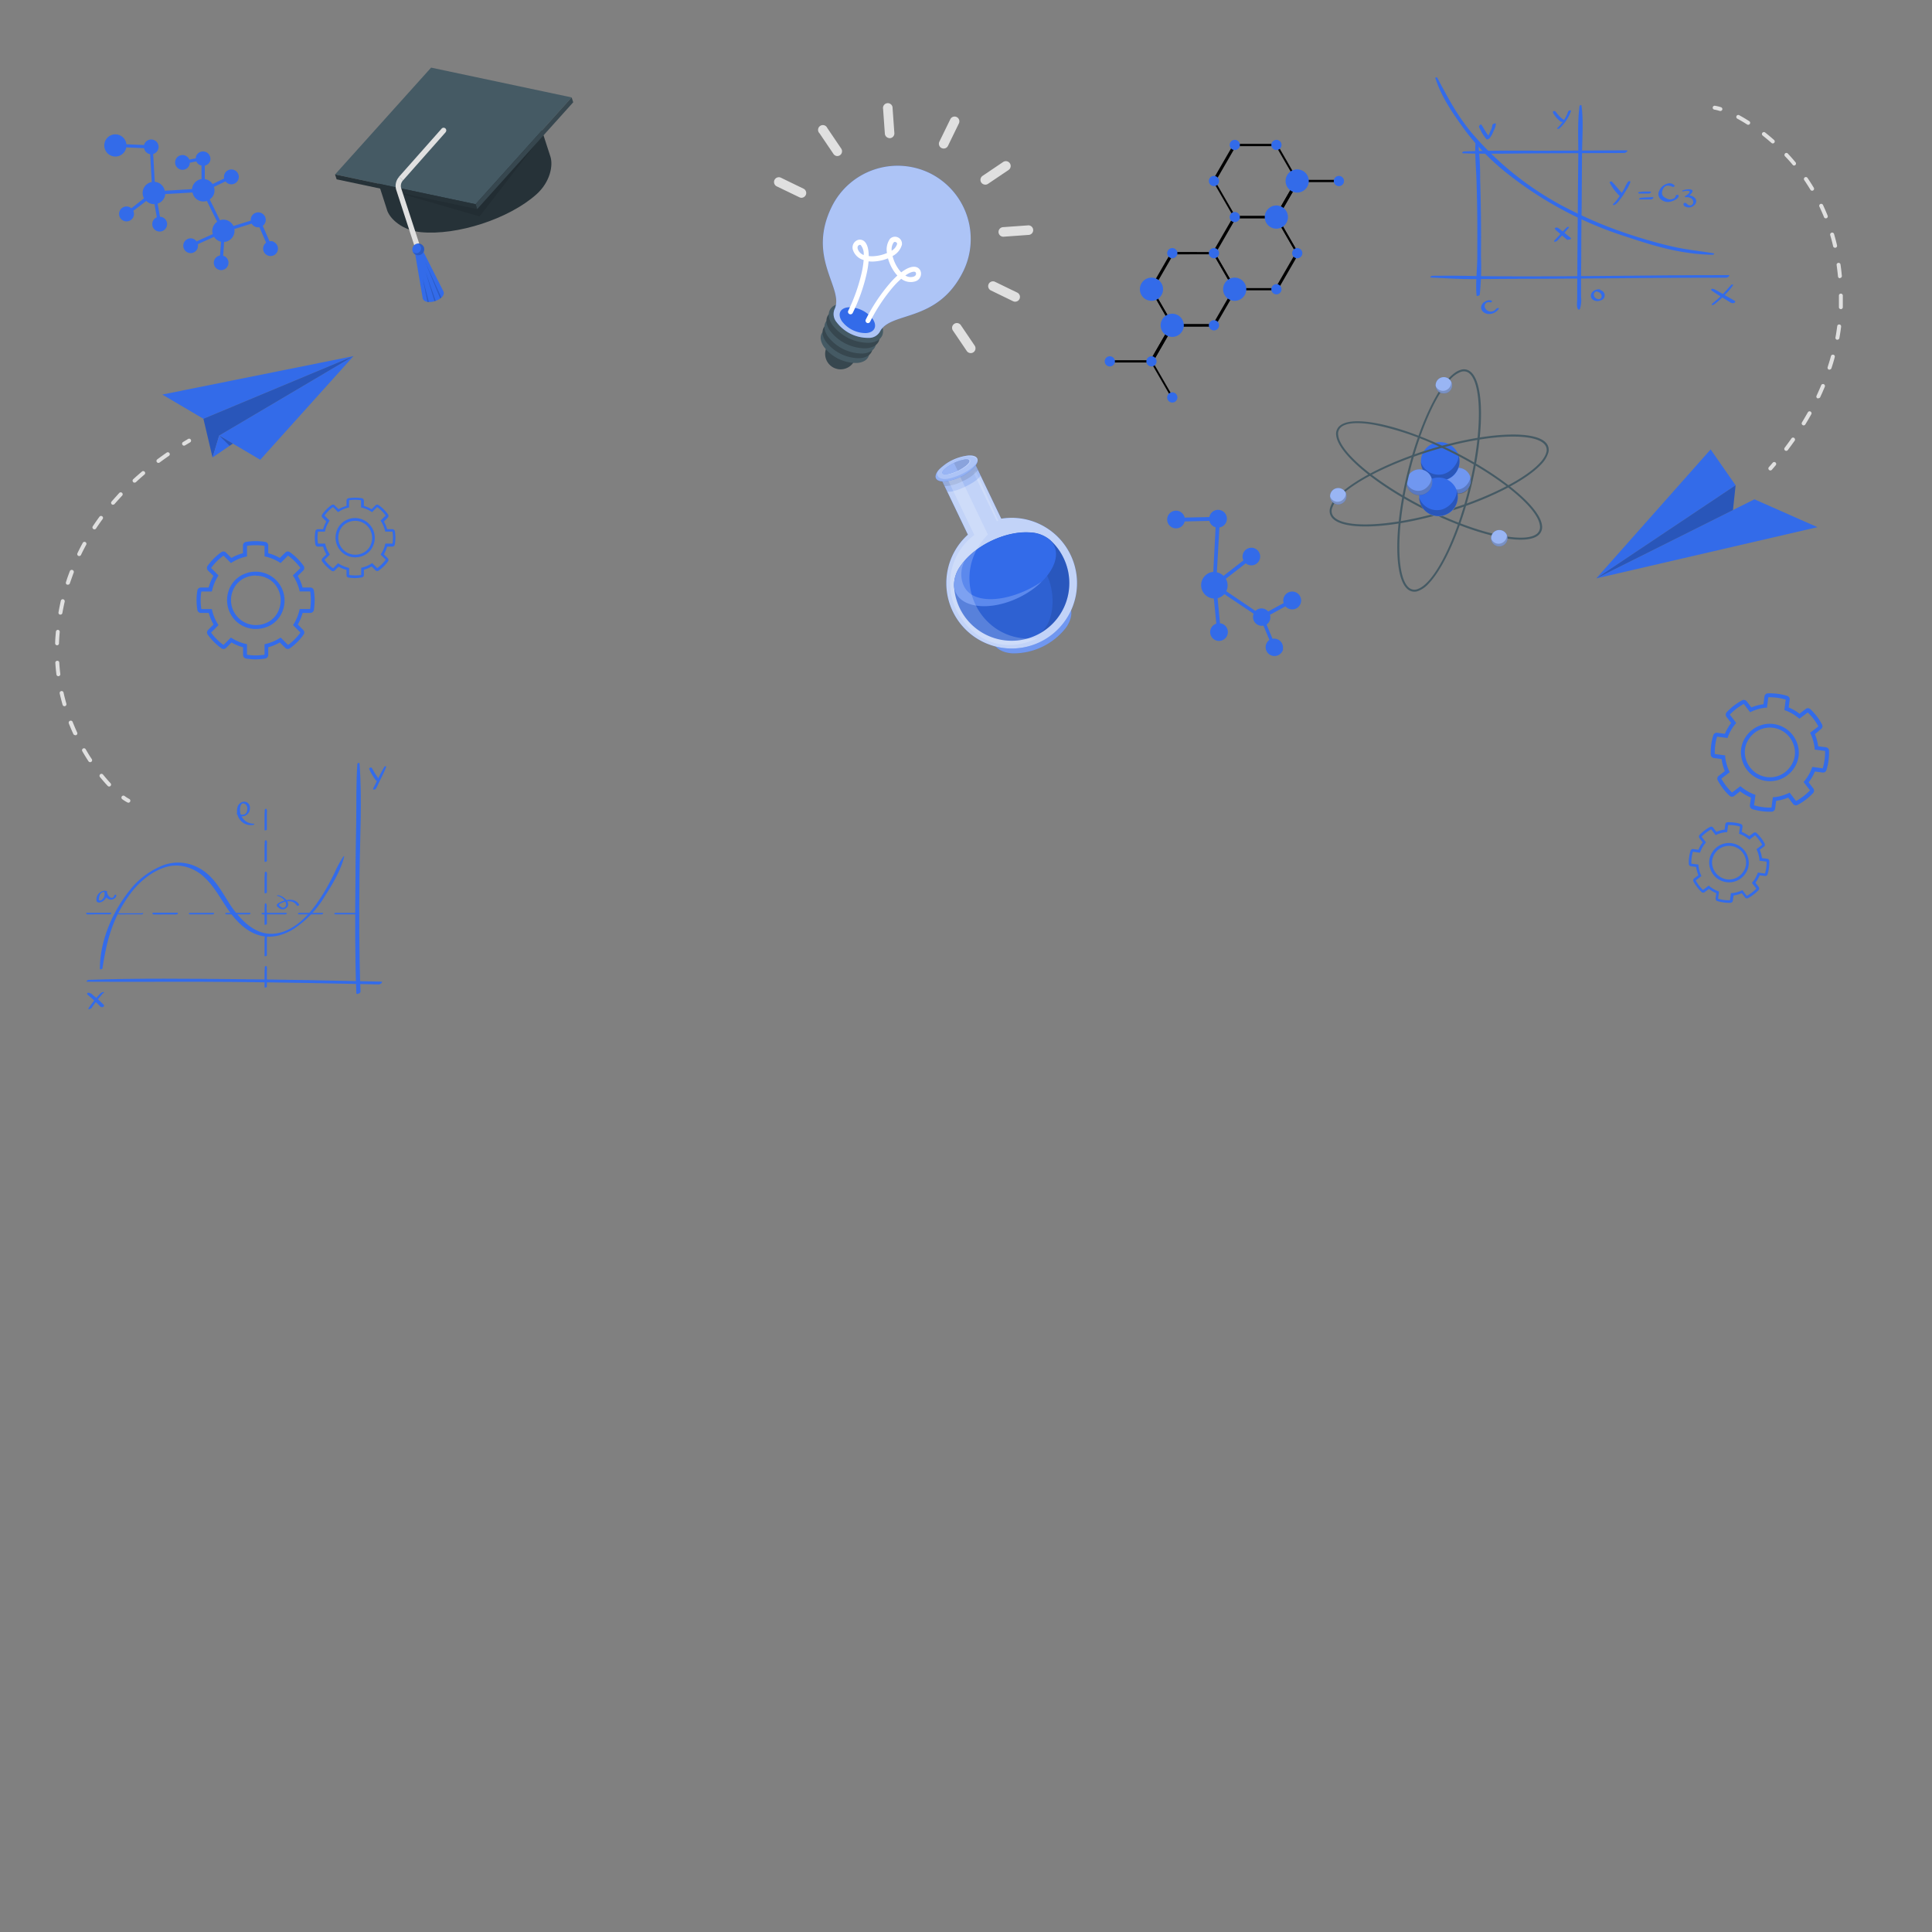 <svg xmlns="http://www.w3.org/2000/svg" viewBox="0 0 500 500"><rect x="0" y="0" width="500" height="500" fill="#808080" stroke="none"/><g id="freepik--Elements--inject-12"><g id="freepik--Gears--inject-12"><g id="freepik--Gear--inject-12"><path d="M66.19,170.64a14.83,14.83,0,0,1-2.51-.21.92.92,0,0,1-.77-.92v-2a12.33,12.33,0,0,1-3-1.24l-1.4,1.41a.93.93,0,0,1-1.2.1,15.38,15.38,0,0,1-3.56-3.55.94.94,0,0,1,.1-1.2l1.42-1.41a12.42,12.42,0,0,1-1.24-3H52a.92.92,0,0,1-.92-.77,15.21,15.21,0,0,1-.21-2.52,15,15,0,0,1,.21-2.51.92.92,0,0,1,.92-.77h2a12.67,12.67,0,0,1,1.24-3l-1.41-1.4a.94.94,0,0,1-.11-1.2,15.38,15.38,0,0,1,3.56-3.55.93.93,0,0,1,1.2.1l1.4,1.4a12.63,12.63,0,0,1,3-1.23v-2a.92.92,0,0,1,.77-.92,15.17,15.17,0,0,1,5,0,.93.93,0,0,1,.77.92v2a12.56,12.56,0,0,1,3,1.23l1.41-1.4a.91.91,0,0,1,1.19-.1,15.19,15.19,0,0,1,3.56,3.55.94.94,0,0,1-.1,1.2l-1.41,1.4a12.67,12.67,0,0,1,1.24,3h2a.93.93,0,0,1,.92.77,16,16,0,0,1,.2,2.51,16.56,16.56,0,0,1-.2,2.52.93.93,0,0,1-.92.77h-2a12.42,12.42,0,0,1-1.24,3l1.4,1.41a.92.92,0,0,1,.11,1.19,15,15,0,0,1-3.56,3.56.91.91,0,0,1-1.19-.1l-1.41-1.41a12.66,12.66,0,0,1-3,1.24v2a.93.93,0,0,1-.77.92A15,15,0,0,1,66.19,170.64Zm-2.27-1.2a14.4,14.4,0,0,0,4.54,0v-2.72l.39-.09a11.52,11.52,0,0,0,3.43-1.42l.35-.21,1.92,1.92a14,14,0,0,0,3.2-3.22l-1.92-1.92.22-.34A11.79,11.79,0,0,0,77.47,158l.09-.39h2.71a14.79,14.79,0,0,0,.18-2.28,15.45,15.45,0,0,0-.17-2.27H77.56l-.09-.39A11.72,11.72,0,0,0,76,149.26l-.21-.34L77.76,147a14.21,14.21,0,0,0-3.22-3.21l-1.91,1.92-.35-.21a11.37,11.37,0,0,0-3.42-1.42l-.4-.09v-2.72a14.4,14.4,0,0,0-4.54,0V144l-.39.09a11.43,11.43,0,0,0-3.43,1.42l-.34.21-1.92-1.92A14,14,0,0,0,54.63,147l1.92,1.92-.21.34a11.43,11.43,0,0,0-1.42,3.43l-.1.39H52.11a14.47,14.47,0,0,0,0,4.55h2.71l.1.39a11.27,11.27,0,0,0,1.42,3.42l.21.34-1.92,1.93a14,14,0,0,0,3.21,3.21L59.76,165l.34.21a11.63,11.63,0,0,0,3.43,1.42l.39.09Zm4.62-28.16Zm-4.69,0Zm2.35,21.5a7.39,7.39,0,0,1-5.26-2.17,7.54,7.54,0,0,1-1.67-8,7.08,7.08,0,0,1,4.14-4.14,7.48,7.48,0,0,1,9.71,9.7A7,7,0,0,1,69,162.27,7.93,7.93,0,0,1,66.2,162.78Zm0-13.83a7.1,7.1,0,0,0-2.42.43,6.06,6.06,0,0,0-3.54,3.54,6.47,6.47,0,0,0,8.4,8.4h0a6,6,0,0,0,3.54-3.54,6.53,6.53,0,0,0-1.43-7A6.37,6.37,0,0,0,66.18,149Z" style="fill:#336BE9"></path></g><g id="freepik--gear--inject-12"><path d="M91.92,149.61a9.82,9.82,0,0,1-1.72-.14.62.62,0,0,1-.52-.62v-1.37a8.35,8.35,0,0,1-2.05-.84l-1,1a.64.64,0,0,1-.82.07,10.38,10.38,0,0,1-2.43-2.43.64.64,0,0,1,.07-.82l1-1a8.44,8.44,0,0,1-.84-2H82.25a.64.64,0,0,1-.63-.53,10,10,0,0,1-.15-1.72,9.82,9.82,0,0,1,.15-1.72.63.63,0,0,1,.63-.53h1.36a8.44,8.44,0,0,1,.84-2l-1-1a.64.64,0,0,1-.07-.82,10.2,10.2,0,0,1,2.43-2.43.64.64,0,0,1,.82.07l1,1a8.54,8.54,0,0,1,2.05-.85v-1.36a.63.63,0,0,1,.52-.63,11,11,0,0,1,3.44,0,.63.63,0,0,1,.53.63v1.36a8.47,8.47,0,0,1,2,.85l1-1a.64.64,0,0,1,.82-.07,10.2,10.2,0,0,1,2.43,2.43.64.64,0,0,1-.07.82l-1,1a8.89,8.89,0,0,1,.85,2h1.36a.63.63,0,0,1,.63.53,10.89,10.89,0,0,1,.14,1.72,10.17,10.17,0,0,1-.15,1.72.63.63,0,0,1-.62.53h-1.36a8.89,8.89,0,0,1-.85,2l1,1a.64.64,0,0,1,.07.82A10.38,10.38,0,0,1,98,147.67a.64.64,0,0,1-.82-.07l-1-1a8.12,8.12,0,0,1-2,.84v1.37a.62.62,0,0,1-.53.62A9.74,9.74,0,0,1,91.92,149.61Zm-1.55-.81a10.07,10.07,0,0,0,3.1,0v-1.86l.27-.07a7.65,7.65,0,0,0,2.34-1l.24-.15,1.31,1.31a9.68,9.68,0,0,0,2.19-2.19l-1.31-1.32.15-.23a8,8,0,0,0,1-2.34l.06-.27h1.86a10.21,10.21,0,0,0,.12-1.55,9.83,9.83,0,0,0-.12-1.55H99.69l-.06-.27a8.05,8.05,0,0,0-1-2.35l-.15-.23,1.32-1.31a9.77,9.77,0,0,0-2.2-2.2l-1.31,1.32-.24-.15a7.88,7.88,0,0,0-2.34-1l-.27-.06v-1.86a10.07,10.07,0,0,0-3.1,0v1.86l-.27.06a8.11,8.11,0,0,0-2.34,1l-.24.15-1.31-1.32a9.73,9.73,0,0,0-2.19,2.2l1.31,1.31-.14.23a7.79,7.79,0,0,0-1,2.35l-.07.27H82.3a9.31,9.31,0,0,0,0,3.1h1.85l.07.27a7.73,7.73,0,0,0,1,2.34l.14.23L84,144.88a9.68,9.68,0,0,0,2.19,2.19l1.31-1.31.24.15a7.86,7.86,0,0,0,2.34,1l.27.07Zm3.16-19.25Zm-3.21,0Zm1.61,14.69a5.06,5.06,0,0,1-3.6-1.48,5.17,5.17,0,0,1-1.14-5.49A4.84,4.84,0,0,1,90,134.43a5.11,5.11,0,0,1,6.63,6.64,4.82,4.82,0,0,1-2.83,2.83A5.43,5.43,0,0,1,91.93,144.24Zm0-9.45a4.84,4.84,0,0,0-1.65.3,4.1,4.1,0,0,0-2.42,2.42,4.41,4.41,0,0,0,5.74,5.73h0A4.11,4.11,0,0,0,96,140.83a4.46,4.46,0,0,0-1-4.76A4.36,4.36,0,0,0,91.91,134.79Z" style="fill:#336BE9"></path></g></g><g id="freepik--gears--inject-12"><g id="freepik--gear--inject-12"><path d="M448.75,182.61a15.6,15.6,0,0,1,2.12-1.37.93.93,0,0,1,1.17.26l1.21,1.58a12.7,12.7,0,0,1,3.13-.83l.26-2a.92.92,0,0,1,.89-.81,15.36,15.36,0,0,1,5,.65.93.93,0,0,1,.64,1l-.26,2a12.61,12.61,0,0,1,2.8,1.62l1.58-1.21a.92.92,0,0,1,1.2,0,15.94,15.94,0,0,1,1.7,1.88,15.26,15.26,0,0,1,1.36,2.12.93.93,0,0,1-.26,1.17L469.7,190a12.93,12.93,0,0,1,.84,3.13l2,.26a.93.93,0,0,1,.81.89,15.24,15.24,0,0,1-.66,5,.93.93,0,0,1-1,.65l-2-.26a12.23,12.23,0,0,1-1.62,2.8l1.21,1.58a.92.92,0,0,1-.05,1.2,15.65,15.65,0,0,1-4,3.06A.94.94,0,0,1,464,208l-1.21-1.58a12.4,12.4,0,0,1-3.12.83l-.27,2a.91.91,0,0,1-.88.81,15.33,15.33,0,0,1-5-.65.94.94,0,0,1-.65-1l.27-2a12.67,12.67,0,0,1-2.81-1.62L448.81,206a.94.94,0,0,1-1.2-.05,15.35,15.35,0,0,1-3.06-4,.91.91,0,0,1,.26-1.17l1.57-1.21a12.58,12.58,0,0,1-.83-3.13l-2-.26a.93.93,0,0,1-.81-.89,15,15,0,0,1,.66-5,.92.92,0,0,1,1-.65l2,.26a12.71,12.71,0,0,1,1.63-2.8l-1.22-1.58a.94.94,0,0,1,.06-1.2A15.17,15.17,0,0,1,448.75,182.61Zm2.53-.43a14.44,14.44,0,0,0-3.6,2.76l1.65,2.16-.25.31a11.12,11.12,0,0,0-1.86,3.21l-.15.38-2.69-.36a14,14,0,0,0-.59,4.5l2.69.36,0,.4a11.43,11.43,0,0,0,1,3.58l.17.37-2.16,1.65a14.91,14.91,0,0,0,1.24,1.91,15.47,15.47,0,0,0,1.52,1.7l2.16-1.65.31.25a11.61,11.61,0,0,0,3.22,1.86l.37.14-.36,2.7a14.62,14.62,0,0,0,4.5.59l.36-2.69.4,0a11.58,11.58,0,0,0,3.58-1l.37-.17,1.66,2.16a14.44,14.44,0,0,0,3.6-2.76l-1.66-2.16.26-.31a11.32,11.32,0,0,0,1.86-3.21l.14-.38,2.7.36a14.55,14.55,0,0,0,.6-4.5l-2.7-.35,0-.4a11.64,11.64,0,0,0-1-3.59l-.16-.37L470.6,188a13.22,13.22,0,0,0-1.23-1.91,13.74,13.74,0,0,0-1.53-1.7L465.69,186l-.32-.25a11.29,11.29,0,0,0-3.21-1.85l-.37-.15.35-2.7a14.54,14.54,0,0,0-4.5-.59l-.35,2.69-.41,0a11.6,11.6,0,0,0-3.58,1l-.37.17Zm13.46,25.16Zm3.72-2.85Zm-14.94-15.63a7.35,7.35,0,0,1,5.5-1.48,7.54,7.54,0,0,1,6.21,5.36,7.08,7.08,0,0,1-.77,5.81,7.48,7.48,0,0,1-13.6-1.8,7.07,7.07,0,0,1,.77-5.81A7.72,7.72,0,0,1,453.52,188.86Zm8.43,11A6.87,6.87,0,0,0,463.6,198a6,6,0,0,0,.66-5,6.47,6.47,0,0,0-11.77-1.56h0a6,6,0,0,0-.66,5,6.55,6.55,0,0,0,5.37,4.66A6.39,6.39,0,0,0,462,199.82Z" style="fill:#336BE9"></path></g><g id="freepik--gear--inject-12"><path d="M441.11,214.94a10.18,10.18,0,0,1,1.45-.93.63.63,0,0,1,.8.18l.83,1.08a8,8,0,0,1,2.13-.57l.18-1.35a.63.63,0,0,1,.61-.55,10.39,10.39,0,0,1,3.41.44.66.66,0,0,1,.44.7l-.18,1.35a8.25,8.25,0,0,1,1.91,1.1l1.08-.82a.63.63,0,0,1,.82,0,12.86,12.86,0,0,1,1.17,1.28,10.61,10.61,0,0,1,.93,1.46.64.64,0,0,1-.18.8l-1.08.82a8.79,8.79,0,0,1,.57,2.14l1.35.18a.64.64,0,0,1,.55.61,10.3,10.3,0,0,1-.45,3.4.62.62,0,0,1-.69.44l-1.35-.17a8.66,8.66,0,0,1-1.11,1.91l.83,1.08a.64.64,0,0,1,0,.82,10.55,10.55,0,0,1-2.73,2.09.63.63,0,0,1-.8-.18l-.83-1.08a8.31,8.31,0,0,1-2.13.58l-.18,1.34a.65.65,0,0,1-.61.56,10.67,10.67,0,0,1-3.41-.45.65.65,0,0,1-.44-.7l.18-1.35a8.25,8.25,0,0,1-1.91-1.1l-1.08.82a.63.63,0,0,1-.82,0,10.08,10.08,0,0,1-1.16-1.28,10.85,10.85,0,0,1-.93-1.45.63.63,0,0,1,.17-.81l1.08-.82a8.79,8.79,0,0,1-.57-2.14l-1.34-.18a.63.63,0,0,1-.56-.6,10.33,10.33,0,0,1,.45-3.41.62.62,0,0,1,.69-.44l1.35.17a8.5,8.5,0,0,1,1.11-1.91l-.83-1.08a.64.64,0,0,1,0-.82A10.22,10.22,0,0,1,441.11,214.94Zm1.73-.29a10.09,10.09,0,0,0-2.47,1.88l1.14,1.48-.18.21a8.08,8.08,0,0,0-1.27,2.2l-.1.26-1.84-.25a9.7,9.7,0,0,0-.4,3.08l1.84.24,0,.28a8,8,0,0,0,.66,2.45l.11.25-1.47,1.13a9.89,9.89,0,0,0,1.88,2.46l1.48-1.13.21.18a8.31,8.31,0,0,0,2.2,1.27l.25.09-.24,1.85a9.67,9.67,0,0,0,3.07.4l.25-1.84.27,0a7.66,7.66,0,0,0,2.45-.65l.25-.12,1.13,1.48a10.09,10.09,0,0,0,2.47-1.88l-1.14-1.48.18-.22a7.61,7.61,0,0,0,1.27-2.19l.1-.26,1.84.25a9.71,9.71,0,0,0,.41-3.08l-1.84-.24,0-.27a8.08,8.08,0,0,0-.66-2.46l-.11-.25,1.48-1.13a10,10,0,0,0-.85-1.3,8.8,8.8,0,0,0-1-1.16l-1.48,1.13-.21-.18a8.1,8.1,0,0,0-2.19-1.26l-.26-.1.24-1.85a9.67,9.67,0,0,0-3.07-.4l-.25,1.84-.27,0a7.8,7.8,0,0,0-2.45.65l-.25.12Zm9.2,17.2Zm2.54-1.95Zm-10.21-10.69a5.09,5.09,0,0,1,3.76-1,5.15,5.15,0,0,1,4.24,3.67,4.83,4.83,0,0,1-.52,4,5.12,5.12,0,0,1-9.3-1.23,4.82,4.82,0,0,1,.53-4A5.22,5.22,0,0,1,444.37,219.21Zm5.76,7.5a4.8,4.8,0,0,0,1.13-1.24,4.15,4.15,0,0,0,.45-3.4,4.42,4.42,0,0,0-8-1.06h0a4.13,4.13,0,0,0-.45,3.39,4.48,4.48,0,0,0,3.68,3.18A4.36,4.36,0,0,0,450.13,226.71Z" style="fill:#336BE9"></path></g></g><g id="freepik--Graphics--inject-12"><path d="M92.49,197.62c-.36,5.1-.23,10-.3,15S92,222.49,92,227.4c-.13,10-.15,19.88.22,29.66,0,.41,1.1,0,1.08-.42-.38-9.83-.36-19.81-.26-29.82.1-9.78.73-19.83,0-29.28,0-.14-.48-.12-.49.08Z" style="fill:#336BE9"></path><path d="M22.54,254.07c12.66.09,25.49-.07,38.13.06s25,.35,37.38.64c.5,0,1.18-.72.61-.73-12.3-.28-24.63-.52-37-.63-12.76-.11-25.54-.28-38.66.17-.41,0-.87.49-.41.49Z" style="fill:#336BE9"></path><path d="M95.53,198.93a7.86,7.86,0,0,0,.79,1.59c.3.51.62,1,1,1.49.07.09.26.1.47,0s.36-.25.28-.34c-.35-.48-.69-1-1-1.48s-.56-1-.87-1.5c-.09-.13-.7,0-.63.22Z" style="fill:#336BE9"></path><path d="M99.52,198.35c-.58,1-1.06,1.93-1.54,2.89l-.72,1.44-.37.75a5.76,5.76,0,0,0-.34.72c-.07.25.51.26.71,0a12.19,12.19,0,0,0,.68-1.35l.66-1.36c.49-1,1-2,1.35-3,.06-.15-.31-.22-.43,0Z" style="fill:#336BE9"></path><path d="M22.63,257c-.2.28,0,.39.15.52s.35.31.53.46c.36.29.7.6,1,.91s.65.62,1,.93l.48.49c.17.19.25.36.64.35a.57.57,0,0,0,.49-.32c.05-.25-.16-.38-.31-.53l-.48-.47c-.32-.32-.66-.62-1-.91s-.72-.61-1.1-.91a1.72,1.72,0,0,0-1.22-.6.25.25,0,0,0-.16.08Z" style="fill:#336BE9"></path><path d="M26.88,256.78c-.11-.11-.42,0-.64.12a3.18,3.18,0,0,0-.57.52c-.36.38-.69.77-1,1.16-.65.78-1.23,1.57-1.77,2.35-.26.38.57.26.81-.09q.69-1,1.47-2c.24-.31.5-.62.76-.93.12-.15.24-.3.37-.44l.22-.27a.61.61,0,0,1,.28-.19c.14-.07.12-.17.08-.22Z" style="fill:#336BE9"></path><path d="M88.88,221.63a30.88,30.88,0,0,0-2.38,4.42c-.87,1.75-1.78,3.5-2.87,5.26-1.94,3.13-5.3,7.95-10.07,9.72-4.61,1.72-7.85-.39-9.79-2a23.67,23.67,0,0,1-4.71-5.71c-2.26-3.51-4.3-7.54-9-9.34a11.05,11.05,0,0,0-8.53.24,20.63,20.63,0,0,0-8.09,6.34c-5.33,6.77-7.65,14.42-7.58,20.2,0,.19.61.1.65-.15,1-6.15,2.19-12.69,7.41-19.57,2.9-3.83,7.9-7.49,12.55-7a10.85,10.85,0,0,1,6.41,3c3.37,3.12,5,7.37,8,10.75,2.35,2.67,7.5,7.28,15.1,2.64a26.1,26.1,0,0,0,8-8.35c2.18-3.36,4.44-7.31,5.09-10.46,0,0,0-.11-.12,0Z" style="fill:#336BE9"></path><path d="M68.74,209.31a.46.46,0,0,0-.23.43c0,.28,0,.55-.05.81,0,.47,0,.93,0,1.39,0,.94,0,1.88,0,2.85,0,.2.6.11.61-.14,0-.94,0-1.85,0-2.76l0-1.36c0-.39.12-1-.2-1.22a0,0,0,0,0-.05,0Z" style="fill:#336BE9"></path><path d="M68.74,217.45a.48.48,0,0,0-.23.44c0,.27,0,.54-.05.81,0,.46,0,.92,0,1.38,0,.95,0,1.89,0,2.85,0,.21.6.11.61-.14,0-.93,0-1.84,0-2.75l0-1.37c0-.39.12-1-.2-1.22Z" style="fill:#336BE9"></path><path d="M68.74,225.6a.45.45,0,0,0-.23.43c0,.27,0,.54-.05.81,0,.47,0,.93,0,1.39,0,.94,0,1.88,0,2.84,0,.21.6.12.61-.14,0-.93,0-1.84,0-2.75l0-1.36c0-.4.12-1-.2-1.23a.05.05,0,0,0-.05,0Z" style="fill:#336BE9"></path><path d="M68.74,233.74a.46.46,0,0,0-.23.43c0,.28,0,.55-.05.81,0,.47,0,.93,0,1.39,0,.94,0,1.89,0,2.85,0,.21.6.11.61-.14,0-.94,0-1.85,0-2.76L69,235c0-.39.12-1-.2-1.22a0,0,0,0,0-.05,0Z" style="fill:#336BE9"></path><path d="M68.74,241.88a.48.48,0,0,0-.23.44c0,.27,0,.54-.05.81,0,.46,0,.92,0,1.38,0,1,0,1.89,0,2.85,0,.21.6.11.61-.14,0-.93,0-1.84,0-2.75l0-1.37c0-.39.12-1-.2-1.22Z" style="fill:#336BE9"></path><path d="M68.74,250a.45.45,0,0,0-.23.43c0,.27,0,.54-.05.81,0,.47,0,.93,0,1.39,0,.94,0,1.88,0,2.84,0,.21.6.12.61-.13,0-.94,0-1.85,0-2.76l0-1.36c0-.39.12-1-.2-1.23a.05.05,0,0,0-.05,0Z" style="fill:#336BE9"></path><path d="M39.5,236.52c.08.1.21.11.39.12l.76,0c.54,0,1.09,0,1.64,0,1.1,0,2.21,0,3.28,0a.55.55,0,0,0,.42-.16c.09-.12,0-.22-.11-.22-1.07,0-2.16,0-3.26,0l-1.63,0H40a.73.73,0,0,0-.52.11s0,.08,0,.09Z" style="fill:#336BE9"></path><path d="M48.9,236.52c.09.1.22.11.4.12l.75,0c.54,0,1.09,0,1.64,0,1.11,0,2.21,0,3.29,0a.53.53,0,0,0,.41-.16c.09-.12,0-.22-.11-.22-1.06,0-2.16,0-3.26,0l-1.63,0h-1a.73.73,0,0,0-.52.11.07.07,0,0,0,0,.09Z" style="fill:#336BE9"></path><path d="M58.31,236.52c.08.1.21.11.39.12l.76,0c.54,0,1.09,0,1.64,0,1.1,0,2.21,0,3.28,0a.53.53,0,0,0,.41-.16c.1-.12,0-.22-.11-.22-1.06,0-2.16,0-3.25,0l-1.63,0h-1a.71.71,0,0,0-.51.11s0,.08,0,.09Z" style="fill:#336BE9"></path><path d="M67.71,236.53a.55.55,0,0,0,.39.11l.76,0c.54,0,1.09,0,1.64,0,1.1,0,2.21,0,3.28,0a.55.55,0,0,0,.42-.16c.09-.12,0-.22-.11-.22-1.07,0-2.16,0-3.26,0l-1.63,0h-1a.73.73,0,0,0-.52.11.07.07,0,0,0,0,.1Z" style="fill:#336BE9"></path><path d="M77.11,236.52c.09.1.22.11.4.12l.75,0c.54,0,1.09,0,1.64,0,1.11,0,2.21,0,3.29,0a.53.53,0,0,0,.41-.16c.09-.12,0-.22-.11-.22-1.06,0-2.16,0-3.26,0l-1.63,0h-.95a.73.73,0,0,0-.52.11.07.07,0,0,0,0,.09Z" style="fill:#336BE9"></path><path d="M86.52,236.52c.08.1.21.11.39.12l.76,0c.54,0,1.09,0,1.64,0,1.1,0,2.21,0,3.28,0a.53.53,0,0,0,.41-.16c.1-.12,0-.22-.1-.22-1.07,0-2.16,0-3.26,0l-1.63,0h-1a.71.71,0,0,0-.51.11s0,.08,0,.09Z" style="fill:#336BE9"></path><path d="M39.61,236.62a26.12,26.12,0,0,0,2.67,0h2.83a1.58,1.58,0,0,0,.76-.08c.36-.23,0-.43-.29-.24.07,0,.26,0,.18-.07H41c-.44,0-.88,0-1.33,0-.26,0-.21.27-.07.29Z" style="fill:#336BE9"></path><path d="M30.64,236.62c.81.08,1.74,0,2.61,0h2.86a2.26,2.26,0,0,0,.72,0c.16-.05.25-.19.21-.26s-.21-.09-.37,0c.22-.07.14,0,0,0h-4.6c-.45,0-.9,0-1.37,0-.27,0-.22.27-.07.29Z" style="fill:#336BE9"></path><path d="M22.4,236.62c.83.09,1.79,0,2.67,0h2.84a1.59,1.59,0,0,0,.76-.08c.35-.23,0-.43-.3-.24.07,0,.27,0,.18-.07H23.8c-.44,0-.87,0-1.32,0-.27,0-.22.27-.08.29Z" style="fill:#336BE9"></path><path d="M61.27,210.65a1.93,1.93,0,0,0,2.67.15,2,2,0,0,0,.73-1.56,1.56,1.56,0,0,0-.56-1.46,1.53,1.53,0,0,0-1.54-.17,1.88,1.88,0,0,0-1.08,1.2A3.71,3.71,0,0,0,62,212a3.46,3.46,0,0,0,3.58,1.47c.27,0,.26-.29.1-.3a3.53,3.53,0,0,1-3.52-4.13,1.94,1.94,0,0,1,.24-.78.58.58,0,0,1,.75-.3,1.23,1.23,0,0,1,.85,1.22c0,.36,0,1.38-.9,1.62a1.72,1.72,0,0,1-1.5-.38c-.11-.07-.42.06-.35.2Z" style="fill:#336BE9"></path><path d="M71.76,231.86a3.4,3.4,0,0,1,1.74,1,2.17,2.17,0,0,1,.49.86.92.92,0,0,1-.24,1,.72.72,0,0,1-1,0c-.15-.11-.76-.44-.42-.74a3,3,0,0,1,.64-.32,4.77,4.77,0,0,1,.77-.28,3.46,3.46,0,0,1,1.36-.12,2.19,2.19,0,0,1,1.72,1.09c.09.18.7,0,.6-.24a2.48,2.48,0,0,0-2.13-1.24,4.81,4.81,0,0,0-1.85.24,7.53,7.53,0,0,0-.85.34,2.54,2.54,0,0,0-.79.48c-.41.44,0,.75.26.94a1.52,1.52,0,0,0,1.24.46,1.55,1.55,0,0,0,1.16-.77,1.26,1.26,0,0,0-.08-1.18,3.32,3.32,0,0,0-2.46-1.71c-.22,0-.29.22-.14.26Z" style="fill:#336BE9"></path><path d="M27.69,230.67a1.24,1.24,0,0,0-1-.09,2.54,2.54,0,0,0-.92.45,2.25,2.25,0,0,0-.81,1.6c0,.28-.05.58.15.76a.85.85,0,0,0,.76.15,2.35,2.35,0,0,0,1.45-1,2,2,0,0,0,.35-1.69l-.66.2c.18.7.41,1.43,1.25,1.7a1.54,1.54,0,0,0,1.23-.13c.49-.28.69-.74.58-1,0-.08-.29-.13-.4,0s-.25.63-.56.72a.8.8,0,0,1-.69-.18,2.07,2.07,0,0,1-.75-1.36c-.05-.2-.73,0-.66.2a1.72,1.72,0,0,1-.26,1.44c-.2.29-.7.78-1,.59s-.14-.49-.1-.74a2,2,0,0,1,.25-.8,1.35,1.35,0,0,1,.58-.55,1.91,1.91,0,0,1,1.08-.11.2.2,0,0,0,.17-.09c.05-.07,0-.11,0-.15Z" style="fill:#336BE9"></path></g><g id="freepik--graphics--inject-12"><path d="M408.79,27.37c-.6,4.54-.28,8.85-.33,13.2s-.09,8.87-.12,13.31-.07,8.85-.11,13.27q0,3.39-.05,6.76c0,1.13,0,2.25,0,3.38,0,.95-.24,2.06.24,2.78.05.08.41.08.48-.11a8,8,0,0,0,.28-3.13l0-3.38q0-3.37.05-6.76,0-6.51.1-13l.09-13c0-4.45.45-9.18-.13-13.39,0-.14-.48-.12-.51.1Z" style="fill:#336BE9"></path><path d="M381.86,36.8c-.21,3.42.16,6.67.26,10s.17,6.59.2,9.91,0,6.43,0,9.67-.5,6.92-.18,10.12c0,.24.79,0,.83-.26a73.21,73.21,0,0,0,.3-10q.06-5.09,0-10.13t-.21-9.9a71.57,71.57,0,0,0-.57-9.58c0-.19-.62-.09-.63.18Z" style="fill:#336BE9"></path><path d="M378.61,39.68c6.77.24,13.86,0,20.8,0l20.91-.08c.49,0,1.19-.7.63-.7L400,39c-7,0-13.92-.12-21.11.19-.36,0-.68.46-.32.47Z" style="fill:#336BE9"></path><path d="M370.29,71.83c11.27.6,9.63.37,21.35.34,11.54,0,23.14-.15,34.72-.22q10.2-.08,20.36-.08c.47,0,1.19-.67.65-.67-23.24,0-35.86.4-59,.31-6.79,0-10.75-.26-17.63-.14-.38,0-.84.44-.41.46Z" style="fill:#336BE9"></path><path d="M371.51,20.32c1.63,5.07,4.76,9.43,7.84,13.67a60.65,60.65,0,0,0,10.94,11.08,96.36,96.36,0,0,0,30.59,16.19c6.68,2.21,13.81,4.52,22.31,4.68.34,0,.61-.33.29-.38-3.28-.57-6.76-.91-10-1.61-3.51-.77-6.86-1.72-10.12-2.75a110.75,110.75,0,0,1-16.66-6.72,81.17,81.17,0,0,1-25.74-20c-3.73-4.41-6.34-9.33-9-14.38-.07-.15-.61-.05-.54.18Z" style="fill:#336BE9"></path><path d="M403.57,33.25A10.9,10.9,0,0,0,405.46,31a10.09,10.09,0,0,0,.67-1.18q.15-.32.27-.63c.08-.18.24-.46.13-.57a.48.48,0,0,0-.6.12,1.67,1.67,0,0,0-.27.6c-.08.19-.17.38-.26.57a10.78,10.78,0,0,1-.63,1.14,11.7,11.7,0,0,1-1.7,2.05c-.29.28.23.36.5.11Z" style="fill:#336BE9"></path><path d="M401.89,29a1.28,1.28,0,0,0,.31.64,6.42,6.42,0,0,0,.42.6,6.73,6.73,0,0,0,1,1c.16.13.34.38.7.31a.62.62,0,0,0,.46-.28c.09-.17-.06-.24-.16-.31a7.9,7.9,0,0,1-1.07-.91c-.18-.19-.36-.38-.53-.58a3.18,3.18,0,0,0-.57-.7c-.13-.1-.61,0-.59.27Z" style="fill:#336BE9"></path><path d="M383,32.36c-.4.34-.18.66-.05.9s.33.64.51,1A15.36,15.36,0,0,0,384.66,36c.13.18.59.05.84-.22a6.07,6.07,0,0,0,1-1.84,4.68,4.68,0,0,0,.64-1.87c0-.33-.94,0-.92.31a4.41,4.41,0,0,1-.59,1.72,5.55,5.55,0,0,1-.93,1.68l.84-.22a19,19,0,0,1-1.16-1.66c-.32-.52-.61-1.06-.95-1.57v.15l0-.09c.1-.2-.32-.22-.52,0Z" style="fill:#336BE9"></path><path d="M402.4,59.22a3.33,3.33,0,0,0,.79.8l.83.72.83.71.42.35c.13.11.34.22.4.38l.13-.3-.07.07.5-.22h-.11c-.16,0-.47.14-.48.3.72,0,1-.16.93-.38a.34.34,0,0,0-.08-.09l-.22-.19-.48-.38-.9-.73-.9-.71a4.18,4.18,0,0,0-1-.66c-.15-.06-.73.12-.63.32Z" style="fill:#336BE9"></path><path d="M405.43,58.88c-1,1-1.86,2-2.78,2.95-.22.24-.69.66-.33.73a.93.93,0,0,0,.74-.32c.11-.1.2-.21.3-.32l1.36-1.5c.44-.48.87-1,1.27-1.46.25-.3-.29-.35-.56-.08Z" style="fill:#336BE9"></path><path d="M416.58,47.27a13.83,13.83,0,0,0,2.58,3.45c.21.22,1.06-.3.82-.55-1-1-1.84-2.15-2.84-3.17-.12-.12-.65.06-.56.27Z" style="fill:#336BE9"></path><path d="M421.31,47.06a9,9,0,0,0-.84,1.54c-.25.47-.53.94-.83,1.42s-.58.88-.91,1.32a8.7,8.7,0,0,1-1.21,1.42c-.28.25,0,.41.32.26-.21,0-.26.06-.14,0l.09,0a1.33,1.33,0,0,0,.32-.15,1.85,1.85,0,0,0,.42-.36,8.14,8.14,0,0,0,.61-.73c.41-.53.79-1,1.13-1.58s.67-1.07,1-1.6q.24-.46.45-.93a1.51,1.51,0,0,0,.21-.68c0-.14-.4-.18-.58.05Z" style="fill:#336BE9"></path><path d="M424.17,50.09c.23,0,.45,0,.67,0s.44,0,.66,0c.4,0,.79,0,1.19,0a.81.81,0,0,0,.55-.26c.12-.17,0-.24-.16-.25h-1.15l-.76,0-.85.1a.47.47,0,0,0-.36.2c0,.12.08.17.21.17Z" style="fill:#336BE9"></path><path d="M424.36,51.61a6,6,0,0,0,.74,0h.71l1.38,0a1,1,0,0,0,.63-.29c.14-.16.08-.31-.11-.3l-1.53.06a14.56,14.56,0,0,0-1.57.12.62.62,0,0,0-.37.22c-.06.11,0,.19.12.2Z" style="fill:#336BE9"></path><path d="M433.42,48.06a1.76,1.76,0,0,0-2.09-.47,3.05,3.05,0,0,0-1.92,1.8,1.74,1.74,0,0,0,.33,2.11,2.74,2.74,0,0,0,2.43.72,4.42,4.42,0,0,0,1.8-.78c.43-.36.64-.83.31-1a.53.53,0,0,0-.56.15,2.3,2.3,0,0,1-.31.63,1.63,1.63,0,0,1-.61.29,1.7,1.7,0,0,1-1.15,0,4.12,4.12,0,0,1-1-.54,1.2,1.2,0,0,1-.52-.86,2.17,2.17,0,0,1,.18-1,1.79,1.79,0,0,1,.61-.85,1.31,1.31,0,0,1,.82-.21,2.14,2.14,0,0,1,1.07.31c.17.09.7-.11.58-.32Z" style="fill:#336BE9"></path><path d="M435.57,49.52c.53-.1,1.42-.24,1.67,0s-.58.93-1,1.15-.16.38.06.37c1.15-.09,2,.51,1.9,1.38a.83.83,0,0,1-.85.76c-.59-.06-.71-.5-1.15-.69-.08,0-.37,0-.45.13-.29.65.51,1,1.17,1.07a2.16,2.16,0,0,0,1.9-1,1.23,1.23,0,0,0-.28-1.55,2.45,2.45,0,0,0-2-.56c0,.13,0,.25.05.37.71-.36,1.65-1.25,1.4-1.67s-1.6-.34-2.49,0c-.31.1-.09.31.09.28Z" style="fill:#336BE9"></path><path d="M413.71,75.22v0a.39.39,0,0,0,.39-.06c.13-.12.06-.21,0-.24a1.48,1.48,0,0,0-.77,0,2.24,2.24,0,0,0-.71.25,1.72,1.72,0,0,0-.8.83,1.28,1.28,0,0,0,.38,1.53,2,2,0,0,0,2.05.2,1.32,1.32,0,0,0,.47-2.38,1.81,1.81,0,0,0-1.29-.36c-.26,0-.5.3-.33.38s.52.16.73.28a1.29,1.29,0,0,1,.5.45.93.93,0,0,1,.17.62.74.74,0,0,1-.27.54.66.66,0,0,1-.48.16,1.3,1.3,0,0,1-.63-.17,1.12,1.12,0,0,1-.63-1,.9.9,0,0,1,.25-.61,1.58,1.58,0,0,1,1.21-.3,2.91,2.91,0,0,0,0-.31l-.23.05a.11.11,0,0,0,0,.21Z" style="fill:#336BE9"></path><path d="M386.15,78c-.22-.46-1.18-.4-2,.15a1.81,1.81,0,0,0-.85,1.46,1.55,1.55,0,0,0,.68,1.2,2.26,2.26,0,0,0,1.66.44,3,3,0,0,0,2.25-1.35c.16-.31-.55-.18-.76.09a1.64,1.64,0,0,1-2.65-.06,1.08,1.08,0,0,1-.13-1.21,1,1,0,0,1,.43-.42.9.9,0,0,1,.25-.08.86.86,0,0,1,.54,0,.38.38,0,0,0,.36,0c.14-.07.22-.17.18-.25Z" style="fill:#336BE9"></path><path d="M442.87,74.86c-.1.26.14.34.31.47s.47.34.72.5c.51.33,1,.65,1.55,1l1.47.88.74.44a1.15,1.15,0,0,0,1,.29c.38-.07.54-.45.19-.41h-.12c.11,0,.36.08.34-.07s-.09-.08-.13-.11l-.38-.21-.74-.43c-.51-.29-1-.58-1.52-.88l-1.53-.88c-.24-.14-.49-.27-.74-.4a1.65,1.65,0,0,0-.87-.31c-.09,0-.22,0-.25.14Z" style="fill:#336BE9"></path><path d="M448,73.78c-.82.87-1.54,1.75-2.41,2.6-.37.38-.76.74-1.17,1.1s-.91.77-1.34,1.16c-.16.15-.09.28,0,.31a.83.83,0,0,0,.57-.18,22.4,22.4,0,0,0,2.69-2.4,16.52,16.52,0,0,0,2.16-2.53c.15-.23-.32-.3-.54-.06Z" style="fill:#336BE9"></path></g><path id="freepik--Molecules--inject-12" d="M70.75,62.51a1.89,1.89,0,0,0-1-.07l-1.75-4a1.89,1.89,0,0,0,.66-.88A1.92,1.92,0,0,0,65,56.25a1.87,1.87,0,0,0-.1.84l-4.49,1.4a2.88,2.88,0,0,0-3.5-1.5L54.28,51.6a2.85,2.85,0,0,0,1.08-1.37,2.9,2.9,0,0,0,0-1.86l3-1.43a1.89,1.89,0,0,0,.84.63,1.92,1.92,0,1,0-1.12-2.46,1.86,1.86,0,0,0-.07,1.09l-3,1.43a2.89,2.89,0,0,0-1.4-1.12,3.2,3.2,0,0,0-.61-.15V42.87a1.93,1.93,0,0,0,1.38-1.2,1.92,1.92,0,0,0-3.59-1.34,2.07,2.07,0,0,0-.12.64L49,41.31a1.91,1.91,0,1,0,0,1.45,1.8,1.8,0,0,0,.11-.64l1.69-.35a1.87,1.87,0,0,0,1.08,1,1.34,1.34,0,0,0,.27.07v3.5a2.89,2.89,0,0,0-2.29,1.85,3,3,0,0,0-.17.76l-7.05.41a2.9,2.9,0,0,0-1.82-2.13,3,3,0,0,0-.77-.17l-.41-7.21a1.91,1.91,0,0,0,.16-3.63,1.92,1.92,0,0,0-2.47,1.13,1,1,0,0,0,0,.18l-4.62-.2a2.87,2.87,0,1,0-.16,1.3,2.85,2.85,0,0,0,.13-.48l4.61.2a1.91,1.91,0,0,0,1.21,1.46,2.42,2.42,0,0,0,.36.1l.41,7.2a2.88,2.88,0,0,0-2,4.22L34,53.9a1.8,1.8,0,0,0-.57-.34,1.93,1.93,0,1,0,1.07,1L37.86,52a2.7,2.7,0,0,0,1,.65,2.67,2.67,0,0,0,1.11.18l.62,3.4a1.89,1.89,0,0,0-1.06,1.1A1.92,1.92,0,1,0,42,56.21a2,2,0,0,0-.59-.11l-.62-3.4A2.87,2.87,0,0,0,42.59,51a2.67,2.67,0,0,0,.17-.77l7.06-.41A2.87,2.87,0,0,0,53.54,52l2.66,5.39a2.92,2.92,0,0,0-1.08,1.38,2.88,2.88,0,0,0-.06,1.81l-4.2,1.9A1.86,1.86,0,0,0,50,61.8a1.91,1.91,0,1,0,1.13,2.46,2,2,0,0,0,.07-1.07l4.2-1.9a2.86,2.86,0,0,0,1.42,1.15,1.9,1.9,0,0,0,.39.11l-.27,3.58a1.9,1.9,0,1,0,.94.09l-.12,0L58,62.62a2.88,2.88,0,0,0,2.65-3.35l4.48-1.4a1.93,1.93,0,0,0,1,.85,2,2,0,0,0,1,.08l1.75,4a1.81,1.81,0,0,0-.66.87,1.92,1.92,0,1,0,2.46-1.13Z" style="fill:#336BE9"></path><g id="freepik--molecules--inject-12"><path d="M319.44,56.47l-5.63-9.76,5.48-9.49h11.18l.17.29L336.1,47l-5.48,9.49H319.44ZM314.54,47l5.15,8.91h10.38l5.3-9.18-5.15-8.91H319.84Z"></path><path d="M335.86,65.22l-5.15-8.91,5.3-9.18h10.38l.06.09c0-.11.07-.22.11-.33s.08-.18.12-.27l0-.08H335.46L330,56.05l5.47,9.47.17.29"></path><path d="M319.44,75.14l-5.64-9.76,5.49-9.49h11.18l5.63,9.76-5.48,9.49H319.44Zm-4.9-9.49,5.15,8.91h10.38l5.29-9.18-5.14-8.91H319.84Z"></path><path d="M303.27,84.48l-5.63-9.76,5.48-9.5H314.3L319.94,75l-5.49,9.5H303.27ZM298.38,75l5.14,8.91H313.9l5.3-9.17-5.15-8.92H303.67Z"></path><path d="M313.47,84.48l0-.07a3,3,0,0,1,.62-.46l.12-.06H303.12l-5.48,9.5,5.62,9.74.33-.53,0,0h-.09l-5.14-8.92,5.29-9.17Z"></path><path d="M298.13,74.56H298c0,.19-.07.39-.12.58h0L303,84.05l-5.3,9.18H287.35l-.09-.14a1.35,1.35,0,0,1-.2.5l-.05.06.09.16h11.18l5.48-9.49Z"></path><path d="M333.32,56.18a3,3,0,1,1-3-3A3,3,0,0,1,333.32,56.18Z" style="fill:#336BE9"></path><path d="M338.71,46.84a3,3,0,1,1-3-3A3,3,0,0,1,338.71,46.84Z" style="fill:#336BE9"></path><path d="M322.54,74.85a3,3,0,1,1-3-3A3,3,0,0,1,322.54,74.85Z" style="fill:#336BE9"></path><path d="M306.37,84.19a3,3,0,1,1-3-3A3,3,0,0,1,306.37,84.19Z" style="fill:#336BE9"></path><path d="M301,74.85a3,3,0,1,1-3-3A3,3,0,0,1,301,74.85Z" style="fill:#336BE9"></path><path d="M320.88,37.51a1.32,1.32,0,1,1-1.32-1.32A1.32,1.32,0,0,1,320.88,37.51Z" style="fill:#336BE9"></path><path d="M331.66,37.51a1.32,1.32,0,1,1-1.32-1.32A1.31,1.31,0,0,1,331.66,37.51Z" style="fill:#336BE9"></path><path d="M315.49,46.84a1.32,1.32,0,1,1-1.32-1.31A1.32,1.32,0,0,1,315.49,46.84Z" style="fill:#336BE9"></path><path d="M320.88,56.18a1.32,1.32,0,1,1-1.32-1.32A1.32,1.32,0,0,1,320.88,56.18Z" style="fill:#336BE9"></path><path d="M347.83,46.84a1.32,1.32,0,1,1-1.32-1.31A1.32,1.32,0,0,1,347.83,46.84Z" style="fill:#336BE9"></path><path d="M337.05,65.52a1.32,1.32,0,1,1-1.32-1.32A1.32,1.32,0,0,1,337.05,65.52Z" style="fill:#336BE9"></path><path d="M331.66,74.85a1.32,1.32,0,1,1-1.32-1.31A1.32,1.32,0,0,1,331.66,74.85Z" style="fill:#336BE9"></path><path d="M315.49,65.52a1.32,1.32,0,1,1-1.32-1.32A1.32,1.32,0,0,1,315.49,65.52Z" style="fill:#336BE9"></path><path d="M304.71,65.51a1.32,1.32,0,1,1-1.31-1.31A1.32,1.32,0,0,1,304.71,65.51Z" style="fill:#336BE9"></path><path d="M315.49,84.19a1.32,1.32,0,1,1-1.31-1.32A1.31,1.31,0,0,1,315.49,84.19Z" style="fill:#336BE9"></path><path d="M304.71,102.86a1.32,1.32,0,1,1-1.31-1.32A1.31,1.31,0,0,1,304.71,102.86Z" style="fill:#336BE9"></path><path d="M288.54,93.52a1.32,1.32,0,1,1-1.31-1.32A1.32,1.32,0,0,1,288.54,93.52Z" style="fill:#336BE9"></path><path d="M299.32,93.52A1.32,1.32,0,1,1,298,92.2,1.32,1.32,0,0,1,299.32,93.52Z" style="fill:#336BE9"></path></g><g id="freepik--graduation-cap--inject-12"><path d="M100.15,54.28l-4-12.39h0c-.83-2.38.45-5.46,4-8.65,7.08-6.31,20.48-10.67,29.92-9.74,4.77.47,7.62,2.2,8.35,4.61h0l4,12.34c.81,2.38-.06,6.71-3.63,9.88-7.09,6.31-20.48,10.67-29.92,9.75-4.71-.47-8-3.42-8.73-5.78h0Z" style="fill:#263238"></path><polygon points="111.57 17.5 147.94 25.21 123.08 52.85 86.71 45.15 111.57 17.5" style="fill:#455a64"></polygon><polygon points="147.94 25.21 148.35 26.47 123.49 54.12 123.08 52.85 147.94 25.21" style="fill:#37474f"></polygon><polygon points="86.71 45.15 87.12 46.41 123.49 54.12 123.08 52.85 86.71 45.15" style="fill:#263238"></polygon><polygon points="138.59 37.33 124.11 56.01 101.47 49.45 123.49 54.12 138.59 37.33" style="opacity:0.1"></polygon><path d="M103.25,45.76l11-12.42a.69.69,0,0,1,1.11.82l-.07.11-11,12.43" style="fill:#e0e0e0"></path><path d="M107.44,65.71a2.38,2.38,0,0,0,2.08-.68l5.28,10.45c.67,2.08-4.72,3.84-5.4,1.76Z" style="fill:#336BE9"></path><path d="M109.39,72,111,78.17c-.13,0-.26,0-.38,0Z" style="opacity:0.15"></path><path d="M113.92,77.27,110,67.7,114.23,77Z" style="opacity:0.15"></path><path d="M112.77,77.86l-.33.11-2.37-7.84Z" style="opacity:0.15"></path><path d="M108.48,65.23a.7.7,0,0,0,.44-.88l-5.08-15.59a2.1,2.1,0,0,1,.45-2.06l-1-.94a3.5,3.5,0,0,0-.73,3.43l5.07,15.6A.71.71,0,0,0,108.48,65.23Z" style="fill:#e0e0e0"></path><path d="M109.72,64.09a1.54,1.54,0,1,0-1,1.94A1.55,1.55,0,0,0,109.72,64.09Z" style="fill:#336BE9"></path><path d="M106.84,65.12a1.19,1.19,0,0,0,1.8,0,1.27,1.27,0,0,0-.65-2.08,1.53,1.53,0,0,1,1.73,1,1.54,1.54,0,0,1-1,1.94A1.52,1.52,0,0,1,106.84,65.12Z" style="opacity:0.15"></path></g><g id="freepik--paper-plane--inject-12"><polygon points="56.72 112.71 91.48 92.16 67.35 118.99 56.72 112.71" style="fill:#336BE9"></polygon><polygon points="91.48 92.16 52.65 108.39 42.01 102.11 91.48 92.16" style="fill:#336BE9"></polygon><polygon points="52.65 108.39 55.01 118.39 56.72 112.71 91.48 92.16 52.65 108.39" style="fill:#336BE9"></polygon><polygon points="52.65 108.39 55.01 118.39 56.72 112.71 91.48 92.16 52.65 108.39" style="opacity:0.2"></polygon><polygon points="55.01 118.39 60.26 114.8 56.72 112.71 55.01 118.39" style="fill:#336BE9"></polygon><polygon points="56.72 112.71 60.26 114.8 59.42 115.37 56.72 112.71" style="opacity:0.2"></polygon><path d="M47.63,115.34a.51.51,0,0,1-.27-.94l1.32-.8a.51.51,0,1,1,.52.88l-1.3.78A.56.56,0,0,1,47.63,115.34Z" style="fill:#e0e0e0"></path><path d="M28.24,203.55a.54.54,0,0,1-.37-.16c-.67-.72-1.34-1.5-2-2.29a.51.51,0,0,1,.79-.65c.64.79,1.29,1.54,1.94,2.24a.51.51,0,0,1,0,.72A.52.52,0,0,1,28.24,203.55Zm-4.91-6.3a.52.52,0,0,1-.43-.23c-.55-.84-1.08-1.7-1.58-2.57a.51.51,0,1,1,.88-.51c.49.85,1,1.7,1.56,2.52a.52.52,0,0,1-.15.71A.57.57,0,0,1,23.33,197.25Zm-3.87-7A.5.5,0,0,1,19,190c-.42-.91-.82-1.85-1.19-2.78a.51.51,0,1,1,1-.37c.36.91.75,1.83,1.16,2.73a.5.5,0,0,1-.25.67A.41.41,0,0,1,19.46,190.27Zm-2.77-7.48a.51.51,0,0,1-.49-.37c-.28-1-.53-1.95-.75-2.93a.51.51,0,0,1,1-.23c.21,1,.46,1.93.73,2.88a.52.52,0,0,1-.35.63ZM15.1,175a.51.51,0,0,1-.5-.45c-.12-1-.22-2-.28-3a.5.5,0,0,1,.48-.54.49.49,0,0,1,.54.47c.06,1,.15,2,.27,2.95a.52.52,0,0,1-.45.57Zm-.33-8h0a.5.5,0,0,1-.49-.52c0-1,.1-2,.19-3A.52.52,0,0,1,15,163a.51.51,0,0,1,.46.55c-.1,1-.16,2-.2,3A.49.49,0,0,1,14.77,167Zm.87-7.93h-.09a.5.5,0,0,1-.41-.59c.17-1,.38-2,.6-3a.51.51,0,1,1,1,.23c-.22,1-.42,1.94-.59,2.91A.5.5,0,0,1,15.64,159.06Zm1.91-7.75a.39.39,0,0,1-.15,0,.5.5,0,0,1-.33-.64c.3-1,.64-1.91,1-2.85a.51.51,0,1,1,1,.36c-.34.92-.67,1.86-1,2.8A.5.5,0,0,1,17.55,151.31Zm2.95-7.41a.54.54,0,0,1-.22-.05.51.51,0,0,1-.24-.68c.43-.9.89-1.8,1.38-2.69a.5.5,0,0,1,.69-.2.52.52,0,0,1,.2.69c-.48.87-.93,1.76-1.35,2.64A.52.52,0,0,1,20.5,143.9ZM24.44,137a.47.47,0,0,1-.28-.09.5.5,0,0,1-.15-.7c.55-.83,1.13-1.66,1.73-2.48a.51.51,0,0,1,.71-.11.5.5,0,0,1,.11.71c-.59.8-1.16,1.62-1.7,2.44A.51.51,0,0,1,24.44,137Zm4.82-6.36a.54.54,0,0,1-.33-.12.51.51,0,0,1-.05-.72c.65-.75,1.33-1.5,2-2.24a.52.52,0,0,1,.72,0,.51.51,0,0,1,0,.72c-.68.73-1.35,1.47-2,2.21A.52.52,0,0,1,29.26,130.6Zm5.58-5.72a.51.51,0,0,1-.38-.16.52.52,0,0,1,0-.72c.74-.68,1.5-1.34,2.27-2a.5.5,0,0,1,.72.06.51.51,0,0,1-.06.71c-.76.65-1.51,1.3-2.24,2A.5.5,0,0,1,34.84,124.88ZM41,119.8a.51.51,0,0,1-.31-.91c.81-.6,1.62-1.18,2.45-1.76a.51.51,0,1,1,.58.84c-.82.57-1.63,1.15-2.42,1.73A.49.49,0,0,1,41,119.8Z" style="fill:#e0e0e0"></path><path d="M33.23,207.74a.46.46,0,0,1-.23-.06,9.56,9.56,0,0,1-1.36-.85.51.51,0,0,1,.6-.83,8.61,8.61,0,0,0,1.21.77.5.5,0,0,1,.23.68A.5.5,0,0,1,33.23,207.74Z" style="fill:#e0e0e0"></path></g><g id="freepik--paper-plane--inject-12"><polygon points="413.11 149.69 454.04 129.22 470.35 136.43 413.11 149.69" style="fill:#336BE9"></polygon><polygon points="413.11 149.69 449.17 125.59 442.71 116.31 413.11 149.69" style="fill:#336BE9"></polygon><polygon points="449.17 125.59 448.49 132 413.11 149.69 449.17 125.59" style="fill:#336BE9"></polygon><polygon points="449.17 125.59 448.49 132 413.11 149.69 449.17 125.59" style="opacity:0.2"></polygon><path d="M458.17,121.75a.5.5,0,0,1-.34-.13.52.52,0,0,1-.05-.72c.34-.38.67-.76,1-1.15a.51.51,0,0,1,.72-.06.5.5,0,0,1,.06.71c-.33.4-.66.78-1,1.17A.49.49,0,0,1,458.17,121.75Z" style="fill:#e0e0e0"></path><path d="M462.28,116.68a.5.5,0,0,1-.31-.1.51.51,0,0,1-.1-.71c.6-.8,1.19-1.6,1.76-2.41a.5.5,0,0,1,.71-.12.52.52,0,0,1,.12.71c-.58.81-1.17,1.63-1.78,2.43A.49.49,0,0,1,462.28,116.68Zm4.5-6.59a.5.5,0,0,1-.26-.08.51.51,0,0,1-.17-.7c.52-.85,1-1.7,1.5-2.56a.51.51,0,1,1,.89.49c-.48.88-1,1.74-1.52,2.6A.51.51,0,0,1,466.78,110.09Zm3.8-7a.44.44,0,0,1-.22,0,.5.5,0,0,1-.24-.67c.42-.91.82-1.82,1.2-2.72a.5.5,0,0,1,.66-.28.52.52,0,0,1,.28.67c-.38.91-.79,1.84-1.22,2.76A.52.52,0,0,1,470.58,103.06Zm2.94-7.42a.45.45,0,0,1-.16,0A.51.51,0,0,1,473,95c.31-1,.6-1.9.85-2.84a.51.51,0,0,1,.63-.36.49.49,0,0,1,.35.62c-.25,1-.54,1.93-.86,2.9A.51.51,0,0,1,473.52,95.64Zm2-7.74h-.09a.5.5,0,0,1-.41-.59c.18-1,.33-2,.45-2.93a.51.51,0,0,1,.57-.44.5.5,0,0,1,.44.57c-.12,1-.28,2-.46,3A.5.5,0,0,1,475.47,87.9Zm.87-7.93h0a.5.5,0,0,1-.48-.53c0-.77,0-1.55,0-2.33v-.64a.5.5,0,0,1,.5-.51h0a.51.51,0,0,1,.51.5v.65c0,.79,0,1.58,0,2.37A.51.51,0,0,1,476.34,80Zm-.22-8a.5.5,0,0,1-.5-.46c-.1-1-.22-2-.36-3a.51.51,0,0,1,1-.15c.15,1,.27,2,.36,3a.51.51,0,0,1-.46.56Zm-1.26-7.88a.52.52,0,0,1-.5-.39c-.22-1-.47-1.93-.75-2.87a.51.51,0,1,1,1-.29c.28,1,.54,1.95.76,2.93a.5.5,0,0,1-.38.61Zm-2.39-7.61a.51.51,0,0,1-.47-.32c-.37-.91-.77-1.83-1.19-2.72a.51.51,0,0,1,.25-.68.52.52,0,0,1,.68.25c.42.91.83,1.84,1.2,2.77a.5.5,0,0,1-.28.66A.41.41,0,0,1,472.47,56.5Zm-3.55-7.15a.5.5,0,0,1-.43-.25c-.51-.84-1.05-1.68-1.6-2.49a.51.51,0,0,1,.84-.58c.56.83,1.11,1.69,1.63,2.55a.51.51,0,0,1-.18.7A.48.48,0,0,1,468.92,49.35Zm-4.62-6.51a.51.51,0,0,1-.39-.18c-.63-.76-1.29-1.51-2-2.22a.52.52,0,0,1,0-.72.5.5,0,0,1,.72,0c.68.73,1.36,1.49,2,2.27a.51.51,0,0,1-.06.72A.57.57,0,0,1,464.3,42.84Zm-5.55-5.73a.48.48,0,0,1-.34-.13c-.74-.65-1.51-1.29-2.28-1.9a.52.52,0,0,1-.08-.72.51.51,0,0,1,.72-.08c.78.62,1.56,1.27,2.31,1.94a.51.51,0,0,1-.33.89Zm-6.36-4.82a.57.57,0,0,1-.28-.08c-.84-.54-1.7-1.05-2.55-1.51a.52.52,0,0,1-.2-.69.52.52,0,0,1,.69-.21c.87.48,1.75,1,2.61,1.55a.5.5,0,0,1,.15.7A.5.5,0,0,1,452.39,32.29Z" style="fill:#e0e0e0"></path><path d="M445.23,28.72a.4.4,0,0,1-.15,0,9.8,9.8,0,0,0-1.4-.35.5.5,0,0,1-.43-.57.51.51,0,0,1,.58-.43,9.66,9.66,0,0,1,1.56.38.5.5,0,0,1,.33.64A.51.51,0,0,1,445.23,28.72Z" style="fill:#e0e0e0"></path></g><g id="freepik--Flask--inject-12"><path d="M258.05,161a17.16,17.16,0,0,1,14-6.71c4.94.38,6.67,4,3.88,8.08a17.19,17.19,0,0,1-14,6.71C257,168.71,255.26,165.09,258.05,161Z" style="fill:#336BE9"></path><g style="opacity:0.3"><path d="M258.05,161a17.16,17.16,0,0,1,14-6.71c4.94.38,6.67,4,3.88,8.08a17.19,17.19,0,0,1-14,6.71C257,168.71,255.26,165.09,258.05,161Z" style="fill:#fff"></path></g><path d="M259.12,134.23l-6.62-13.81-8.62,4.16,6.61,13.79a16.91,16.91,0,1,0,8.63-4.14Z" style="fill:#336BE9"></path><path d="M259.12,134.23l-6.62-13.81-8.62,4.16,6.61,13.79a16.91,16.91,0,1,0,8.63-4.14Z" style="fill:#fff;opacity:0.7"></path><polygon points="258.35 134.75 252.48 121.8 251.95 122.29 258 134.91 258.35 134.75" style="fill:#fff;opacity:0.2"></polygon><path d="M253.77,123.09s-.49,1.2-3.93,2.85-4.68,1.3-4.68,1.3l-1.28-2.66,8.62-4.16Z" style="fill:#336BE9;opacity:0.2"></path><path d="M253.09,121.66a10.31,10.31,0,0,1-3.94,2.85,10.55,10.55,0,0,1-4.68,1.3l-.59-1.23,8.62-4.16Z" style="opacity:0.1"></path><path d="M250.59,117.89a12.77,12.77,0,0,0-7.55,3.62c-1.64,1.83-1,3.21,1.47,3.07a12.7,12.7,0,0,0,7.55-3.62C253.77,119.1,253.11,117.72,250.59,117.89Z" style="fill:#336BE9"></path><path d="M250.59,117.89a12.77,12.77,0,0,0-7.55,3.62c-1.64,1.83-1,3.21,1.47,3.07a12.7,12.7,0,0,0,7.55-3.62C253.77,119.1,253.11,117.72,250.59,117.89Z" style="fill:#fff;opacity:0.6"></path><path d="M244.61,122.74c.5.11,2,.15,5-1.71,2.61-1.64,1.56-2.86-.74-2A11.82,11.82,0,0,0,244.61,122.74Z" style="fill:#fff;opacity:0.2"></path><path d="M249.47,118.94a11.48,11.48,0,0,0-4.89,2.35c-1.14,1-.84,1.65.67,1.4a11.57,11.57,0,0,0,4.89-2.35C251.33,119.3,251,118.67,249.47,118.94Z" style="fill:#336BE9"></path><path d="M249.47,118.94a11.48,11.48,0,0,0-4.89,2.35c-1.14,1-.84,1.65.67,1.4a11.57,11.57,0,0,0,4.89-2.35C251.33,119.3,251,118.67,249.47,118.94Z" style="fill:#fff;opacity:0.5"></path><path d="M252.06,121a3.27,3.27,0,0,0,.93-1.62c-1.15,2.32-5.76,4.29-7.94,4.55s-2.85-1-2.39-1.9c-1.12,1.58-.38,2.71,1.85,2.59A12.7,12.7,0,0,0,252.06,121Z" style="fill:#336BE9;opacity:0.2"></path><path d="M249.47,118.94a10.74,10.74,0,0,0-2.57.88l.95,2a10.47,10.47,0,0,0,2.29-1.45C251.33,119.3,251,118.67,249.47,118.94Z" style="opacity:0.1"></path><path d="M250.59,117.89a13.1,13.1,0,0,0-6.29,2.49c.2-.1,3.81-2.35,6.3-2.28,2.18.05,2.48.89,2.28,1.64C253.35,118.54,252.52,117.76,250.59,117.89Z" style="fill:#fff;opacity:0.2"></path><path d="M275.28,144.47a14.92,14.92,0,1,1-28.37,7,8.49,8.49,0,0,1,1.71-5.06c3.59-5.24,11.64-9.1,18-8.62a8.48,8.48,0,0,1,5,1.83A14.8,14.8,0,0,1,275.28,144.47Z" style="fill:#336BE9"></path><path d="M275.28,144.47a14.92,14.92,0,1,1-28.37,7,8.49,8.49,0,0,1,1.71-5.06c3.59-5.24,11.64-9.1,18-8.62a8.48,8.48,0,0,1,5,1.83A14.8,14.8,0,0,1,275.28,144.47Z" style="opacity:0.1"></path><path d="M275.28,144.47a14.93,14.93,0,0,0-3.61-4.76C271.49,142,271,149,271,149c2.34,4.89,1.95,13.11-2.71,15.35A14.93,14.93,0,0,0,275.28,144.47Z" style="opacity:0.1"></path><path d="M271.58,148.21c-3.59,5.25-11.64,9.11-18,8.63-4.16-.32-6.55-2.43-6.69-5.33a8.49,8.49,0,0,1,1.71-5.06c3.59-5.24,11.64-9.1,18-8.62a8.48,8.48,0,0,1,5,1.83C273.79,141.58,273.93,144.77,271.58,148.21Z" style="fill:#336BE9"></path><path d="M252.66,154.47c-4.75-1.71-4.42-7.54-2.72-9.66a16.63,16.63,0,0,0-1.32,1.64,8.49,8.49,0,0,0-1.71,5.06c.14,2.9,2.53,5,6.69,5.33,5.37.41,12-2.3,16-6.33C264.52,154,257.34,156.17,252.66,154.47Z" style="fill:#fff;opacity:0.2;mix-blend-mode:hard-light"></path><path d="M255.66,138.33l-.77-1.6-6.37-13.29a11.75,11.75,0,0,1-3.08,1l6.71,14a15.64,15.64,0,0,0-4.81,19.09c3.6,7.49,11.8,12.15,21.3,7.59C253.77,167.09,244.87,149.42,255.66,138.33Z" style="fill:#fff;opacity:0.2;mix-blend-mode:hard-light"></path></g><g id="freepik--Atom--inject-12"><path d="M379.64,122a3.32,3.32,0,1,1-4.7.09A3.32,3.32,0,0,1,379.64,122Z" style="fill:#336BE9"></path><path d="M379.64,122a3.32,3.32,0,1,1-4.7.09A3.32,3.32,0,0,1,379.64,122Z" style="fill:#fff;opacity:0.3"></path><path d="M378,126.56a3.25,3.25,0,0,1-3.93-2,3.33,3.33,0,1,0,6.4-1.35C380.69,124.05,379.72,126,378,126.56Z" style="opacity:0.2"></path><path d="M376.22,115.84a5,5,0,1,1-7.12.15A5,5,0,0,1,376.22,115.84Z" style="fill:#336BE9"></path><path d="M373.65,122.67a4.9,4.9,0,0,1-5.94-3.08,5,5,0,1,0,9.67-2C377.8,118.89,376.34,121.84,373.65,122.67Z" style="opacity:0.2"></path><path d="M375.77,125a5,5,0,1,1-7.11.15A5,5,0,0,1,375.77,125Z" style="fill:#336BE9"></path><path d="M373.2,131.85a4.91,4.91,0,0,1-5.94-3.09,5,5,0,1,0,9.67-2C377.35,128.06,375.89,131,373.2,131.85Z" style="opacity:0.2"></path><path d="M369.63,122.39a3.33,3.33,0,1,1-4.7.1A3.33,3.33,0,0,1,369.63,122.39Z" style="fill:#336BE9"></path><path d="M369.63,122.39a3.33,3.33,0,1,1-4.7.1A3.33,3.33,0,0,1,369.63,122.39Z" style="fill:#fff;opacity:0.3"></path><path d="M367.93,126.91a3.25,3.25,0,0,1-3.93-2,3.33,3.33,0,1,0,6.4-1.35C370.67,124.41,369.71,126.36,367.93,126.91Z" style="opacity:0.2"></path><path d="M371.52,114.59c-11.46-5.08-21.35-6.91-24.59-4.54a2.68,2.68,0,0,0-1.12,2.64c.5,4.71,10.2,12.76,22.51,19a4.12,4.12,0,0,1-.54-.86c-11.82-6.14-21-13.77-21.46-18.23a2.2,2.2,0,0,1,.57-1.87,2,2,0,0,1,.34-.31c1.53-1.11,4.77-1.19,9-.37a72.76,72.76,0,0,1,15.07,5c14.46,6.41,26.68,15.83,27.23,21a2.22,2.22,0,0,1-.91,2.18c-3.05,2.22-12.95.32-24.09-4.61l-.18-.08h0a4.24,4.24,0,0,1-1,.1l1,.46c11.48,5.08,21.36,6.91,24.6,4.55a2.93,2.93,0,0,0,.41-.36,2.71,2.71,0,0,0,.71-2.29c-.2-1.9-1.9-4.36-4.67-7C389.4,124.23,380.93,118.76,371.52,114.59Z" style="fill:#455a64"></path><path d="M377.81,95.79c-5.07,1.75-11.66,15.95-14.68,31.65-2.37,12.32-1.93,22.37,1.11,25a2.71,2.71,0,0,0,2.82.5,7.22,7.22,0,0,0,2.7-1.93c4.51-4.71,9.47-16.7,12-29.73,2.38-12.32,1.94-22.36-1.09-25A2.69,2.69,0,0,0,377.81,95.79Zm3.43,25.38c-.19,1-.38,1.9-.59,2.85a3.4,3.4,0,0,1-.52,2.23c-3.29,13.41-8.86,24.68-13.23,26.19a2.2,2.2,0,0,1-2.33-.4c-2.84-2.47-3.23-12.54-.93-24.5,2.49-13,7.37-24.85,11.77-29.44A6.92,6.92,0,0,1,378,96.27a2.18,2.18,0,0,1,2.32.41l.11.1C383.16,99.42,383.5,109.37,381.24,121.17Z" style="fill:#455a64"></path><path d="M375,114.88c-15.5,3.94-29.29,11.36-30.75,16.51a2.73,2.73,0,0,0,.67,2.8c2.8,2.87,12.85,2.73,25-.37l1.19-.3a4.66,4.66,0,0,1-.89-.3l-.42.1c-11.81,3-21.89,3.21-24.52.5a2.19,2.19,0,0,1-.54-2.29,7.17,7.17,0,0,1,1.83-2.82c4.43-4.63,15.92-10.11,28.55-13.33,11.79-3,21.88-3.2,24.5-.49a2.18,2.18,0,0,1,.54,2.29c-1.2,4.25-11.23,10.12-23.64,14.18a3.55,3.55,0,0,1-.56.73c10.23-3.27,19-7.82,22.79-11.81a7.5,7.5,0,0,0,1.91-3,2.7,2.7,0,0,0-.66-2.8C397.18,111.65,387.13,111.79,375,114.88Z" style="fill:#455a64"></path><path d="M347.81,126.9a2.11,2.11,0,1,1-3,.06A2.12,2.12,0,0,1,347.81,126.9Z" style="fill:#336BE9"></path><path d="M347.81,126.9a2.11,2.11,0,1,1-3,.06A2.12,2.12,0,0,1,347.81,126.9Z" style="fill:#fff;opacity:0.5"></path><path d="M346.73,129.77a2,2,0,0,1-2.49-1.29,2.11,2.11,0,1,0,4.06-.86A2.19,2.19,0,0,1,346.73,129.77Z" style="opacity:0.2"></path><path d="M375.12,98.19a2.11,2.11,0,1,1-3,.07A2.12,2.12,0,0,1,375.12,98.19Z" style="fill:#336BE9"></path><path d="M375.12,98.19a2.11,2.11,0,1,1-3,.07A2.12,2.12,0,0,1,375.12,98.19Z" style="fill:#fff;opacity:0.5"></path><path d="M374,101.07a2.07,2.07,0,0,1-2.5-1.3,2.16,2.16,0,0,0,.65,1.47,2.11,2.11,0,0,0,3.42-2.33A2.2,2.2,0,0,1,374,101.07Z" style="opacity:0.2"></path><path d="M389.49,137.76a2.11,2.11,0,1,1-3,.06A2.12,2.12,0,0,1,389.49,137.76Z" style="fill:#336BE9"></path><path d="M389.49,137.76a2.11,2.11,0,1,1-3,.06A2.12,2.12,0,0,1,389.49,137.76Z" style="fill:#fff;opacity:0.5"></path><path d="M388.41,140.63a2,2,0,0,1-2.49-1.29,2.08,2.08,0,0,0,.65,1.47,2.11,2.11,0,0,0,3.41-2.33A2.19,2.19,0,0,1,388.41,140.63Z" style="opacity:0.2"></path></g><path id="freepik--molecules--inject-12" d="M332,168a2.29,2.29,0,0,0-1.82-2.68,2.21,2.21,0,0,0-.85,0l-1.54-3.69a2.31,2.31,0,0,0,.94-1.45,2.27,2.27,0,0,0-.06-1.07l4-2.19a2.31,2.31,0,0,0,1.3.75,2.31,2.31,0,1,0-1.76-1.6l-4,2.19a2.28,2.28,0,0,0-3.32-.16L317.35,153a3.34,3.34,0,0,0,.29-.84,3.43,3.43,0,0,0-.4-2.37l5.16-4a2.28,2.28,0,1,0-.79-2.18,2.36,2.36,0,0,0,.19,1.42l-5.15,4a3.45,3.45,0,0,0-1.73-.91l.67-11.62a2.29,2.29,0,1,0-2.61-2.69l-6.39.14a2.29,2.29,0,1,0,0,1l6.4-.15a2.29,2.29,0,0,0,1.61,1.67L314,148a3.46,3.46,0,0,0-.36,6.84,2.92,2.92,0,0,0,.5.05l.64,6.51a2.29,2.29,0,1,0,2.95,2.61,2.3,2.3,0,0,0-1.82-2.69h-.17l-.63-6.51a3.44,3.44,0,0,0,1.75-1.05l7.58,5.07a1.77,1.77,0,0,0-.12.41,2.29,2.29,0,0,0,1.81,2.68,2.21,2.21,0,0,0,.85,0l1.55,3.69a2.31,2.31,0,0,0-.94,1.45,2.29,2.29,0,1,0,4.5.86Z" style="fill:#336BE9"></path></g><g id="freepik--light-bulb--inject-12"><g id="freepik--Idea--inject-12"><g id="freepik--Light--inject-12"><path d="M221.14,93.34a4,4,0,1,1-1.8-5.33A4,4,0,0,1,221.14,93.34Z" style="fill:#37474f"></path><path d="M213.18,89.69c-1.68-2.53-.59-4.74,2.45-4.93A10.53,10.53,0,0,1,224.18,89c1.69,2.54.59,4.75-2.44,4.94A10.52,10.52,0,0,1,213.18,89.69Z" style="fill:#455a64"></path><path d="M213.69,88.34c-1.74-2.61-.61-4.89,2.52-5.09A10.86,10.86,0,0,1,225,87.61c1.74,2.61.62,4.89-2.51,5.09A10.88,10.88,0,0,1,213.69,88.34Z" style="fill:#37474f"></path><path d="M214.21,87c-1.79-2.69-.63-5,2.59-5.25a11.19,11.19,0,0,1,9.09,4.49c1.79,2.69.63,5-2.59,5.25A11.19,11.19,0,0,1,214.21,87Z" style="fill:#455a64"></path><path d="M214.75,85.51c-1.85-2.77-.65-5.19,2.67-5.41a11.58,11.58,0,0,1,9.37,4.63c1.85,2.77.65,5.2-2.68,5.41A11.53,11.53,0,0,1,214.75,85.51Z" style="fill:#37474f"></path><path d="M215.36,84c-1.88-2.83-.66-5.3,2.73-5.52a11.79,11.79,0,0,1,9.56,4.72c1.88,2.83.66,5.3-2.73,5.52A11.79,11.79,0,0,1,215.36,84Z" style="fill:#455a64"></path><path d="M240.68,44.84a19,19,0,0,0-25.39,8.6c-6.67,13.49,3.35,21.23.66,26.66a3.26,3.26,0,0,0,.54,3.25,10.2,10.2,0,0,0,8.29,4.09,3.23,3.23,0,0,0,2.9-1.54h0c2.68-5.44,14.92-2.18,21.59-15.66A19,19,0,0,0,240.68,44.84Z" style="fill:#336BE9"></path><g style="opacity:0.6"><path d="M240.68,44.84a19,19,0,0,0-25.39,8.6c-6.67,13.49,3.35,21.23.66,26.66a3.26,3.26,0,0,0,.54,3.25,10.2,10.2,0,0,0,8.29,4.09,3.23,3.23,0,0,0,2.9-1.54h0c2.68-5.44,14.92-2.18,21.59-15.66A19,19,0,0,0,240.68,44.84Z" style="fill:#fff"></path></g><path d="M217.88,83.12c-1.23-1.85-.44-3.46,1.78-3.6a7.7,7.7,0,0,1,6.23,3.08c1.23,1.85.44,3.46-1.78,3.6A7.7,7.7,0,0,1,217.88,83.12Z" style="fill:#336BE9"></path><path d="M224.36,83.56a.65.65,0,0,1-.3-.85,46,46,0,0,1,6-9.12,23,23,0,0,1,2.18-2.28,9.05,9.05,0,0,1-1.11-1.45,11.2,11.2,0,0,1-1.32-3,11.22,11.22,0,0,1-3.19.78,8.56,8.56,0,0,1-1.83,0,23.46,23.46,0,0,1-.49,3.12A45.54,45.54,0,0,1,220.68,81a.64.64,0,0,1-1.14-.6,45.74,45.74,0,0,0,3.5-10,21.67,21.67,0,0,0,.47-3.11,4,4,0,0,1-2.75-2.54,2.05,2.05,0,0,1,.93-2.5,1.71,1.71,0,0,1,1.89.12c.82.63,1.24,2,1.25,3.9a7,7,0,0,0,1.66,0,10,10,0,0,0,3.06-.79,4.81,4.81,0,0,1,.76-3.65,1.81,1.81,0,0,1,3.1,1.53A4.71,4.71,0,0,1,231,66.26a9.68,9.68,0,0,0,1.24,2.92,7.09,7.09,0,0,0,1,1.3c1.51-1.15,2.86-1.64,3.86-1.37a1.71,1.71,0,0,1,1.24,1.43,2.07,2.07,0,0,1-1.42,2.26,4,4,0,0,1-3.68-.65A21.07,21.07,0,0,0,231,74.42a45.12,45.12,0,0,0-5.81,8.83.64.64,0,0,1-.86.31ZM222.72,63.4a.46.46,0,0,0-.44.05c-.47.25-.34.83-.29,1A2.55,2.55,0,0,0,223.53,66a3.67,3.67,0,0,0-.73-2.52Zm11.58,7.9a2.57,2.57,0,0,0,2.15.29c.17-.06.7-.31.61-.83-.05-.3-.18-.38-.31-.41C236.33,70.23,235.47,70.47,234.3,71.3Zm-2.44-8.62a.42.42,0,0,0-.59.09,3.08,3.08,0,0,0-.5,2.11,3.14,3.14,0,0,0,1.38-1.67A.43.43,0,0,0,231.86,62.68Z" style="fill:#fff"></path></g><path d="M244,38.42a1.31,1.31,0,0,1-.32-.1,1.25,1.25,0,0,1-.57-1.66l2.83-5.8a1.23,1.23,0,1,1,2.22,1.08l-2.82,5.8A1.23,1.23,0,0,1,244,38.42Z" style="fill:#e0e0e0"></path><path d="M230,35.72a1.25,1.25,0,0,1-1-1.13l-.46-6.44A1.24,1.24,0,1,1,231,28l.46,6.44a1.23,1.23,0,0,1-1.14,1.32A1.13,1.13,0,0,1,230,35.72Z" style="fill:#e0e0e0"></path><path d="M216.5,40.37a1.24,1.24,0,0,1-.79-.52l-3.62-5.35a1.24,1.24,0,1,1,2-1.39l3.62,5.35a1.24,1.24,0,0,1-.34,1.72A1.22,1.22,0,0,1,216.5,40.37Z" style="fill:#e0e0e0"></path><path d="M207.16,51.15a1.15,1.15,0,0,1-.31-.11L201,48.22A1.24,1.24,0,0,1,202.12,46l5.81,2.82a1.24,1.24,0,0,1-.77,2.34Z" style="fill:#e0e0e0"></path><path d="M251,91.36a1.24,1.24,0,0,1-.8-.52l-3.62-5.35a1.24,1.24,0,0,1,2.05-1.39l3.62,5.35a1.25,1.25,0,0,1-.33,1.72A1.23,1.23,0,0,1,251,91.36Z" style="fill:#e0e0e0"></path><path d="M262.51,78.06a1.31,1.31,0,0,1-.32-.1l-5.8-2.82a1.24,1.24,0,0,1,1.08-2.23l5.81,2.82a1.24,1.24,0,0,1-.77,2.33Z" style="fill:#e0e0e0"></path><path d="M259.41,61.24a1.24,1.24,0,0,1,.14-2.45l6.44-.46a1.24,1.24,0,1,1,.17,2.47l-6.44.46A1.06,1.06,0,0,1,259.41,61.24Z" style="fill:#e0e0e0"></path><path d="M254.75,47.76a1.29,1.29,0,0,1-.8-.52,1.25,1.25,0,0,1,.33-1.72l5.35-3.61A1.24,1.24,0,0,1,261,44l-5.35,3.61A1.22,1.22,0,0,1,254.75,47.76Z" style="fill:#e0e0e0"></path></g></g></svg>